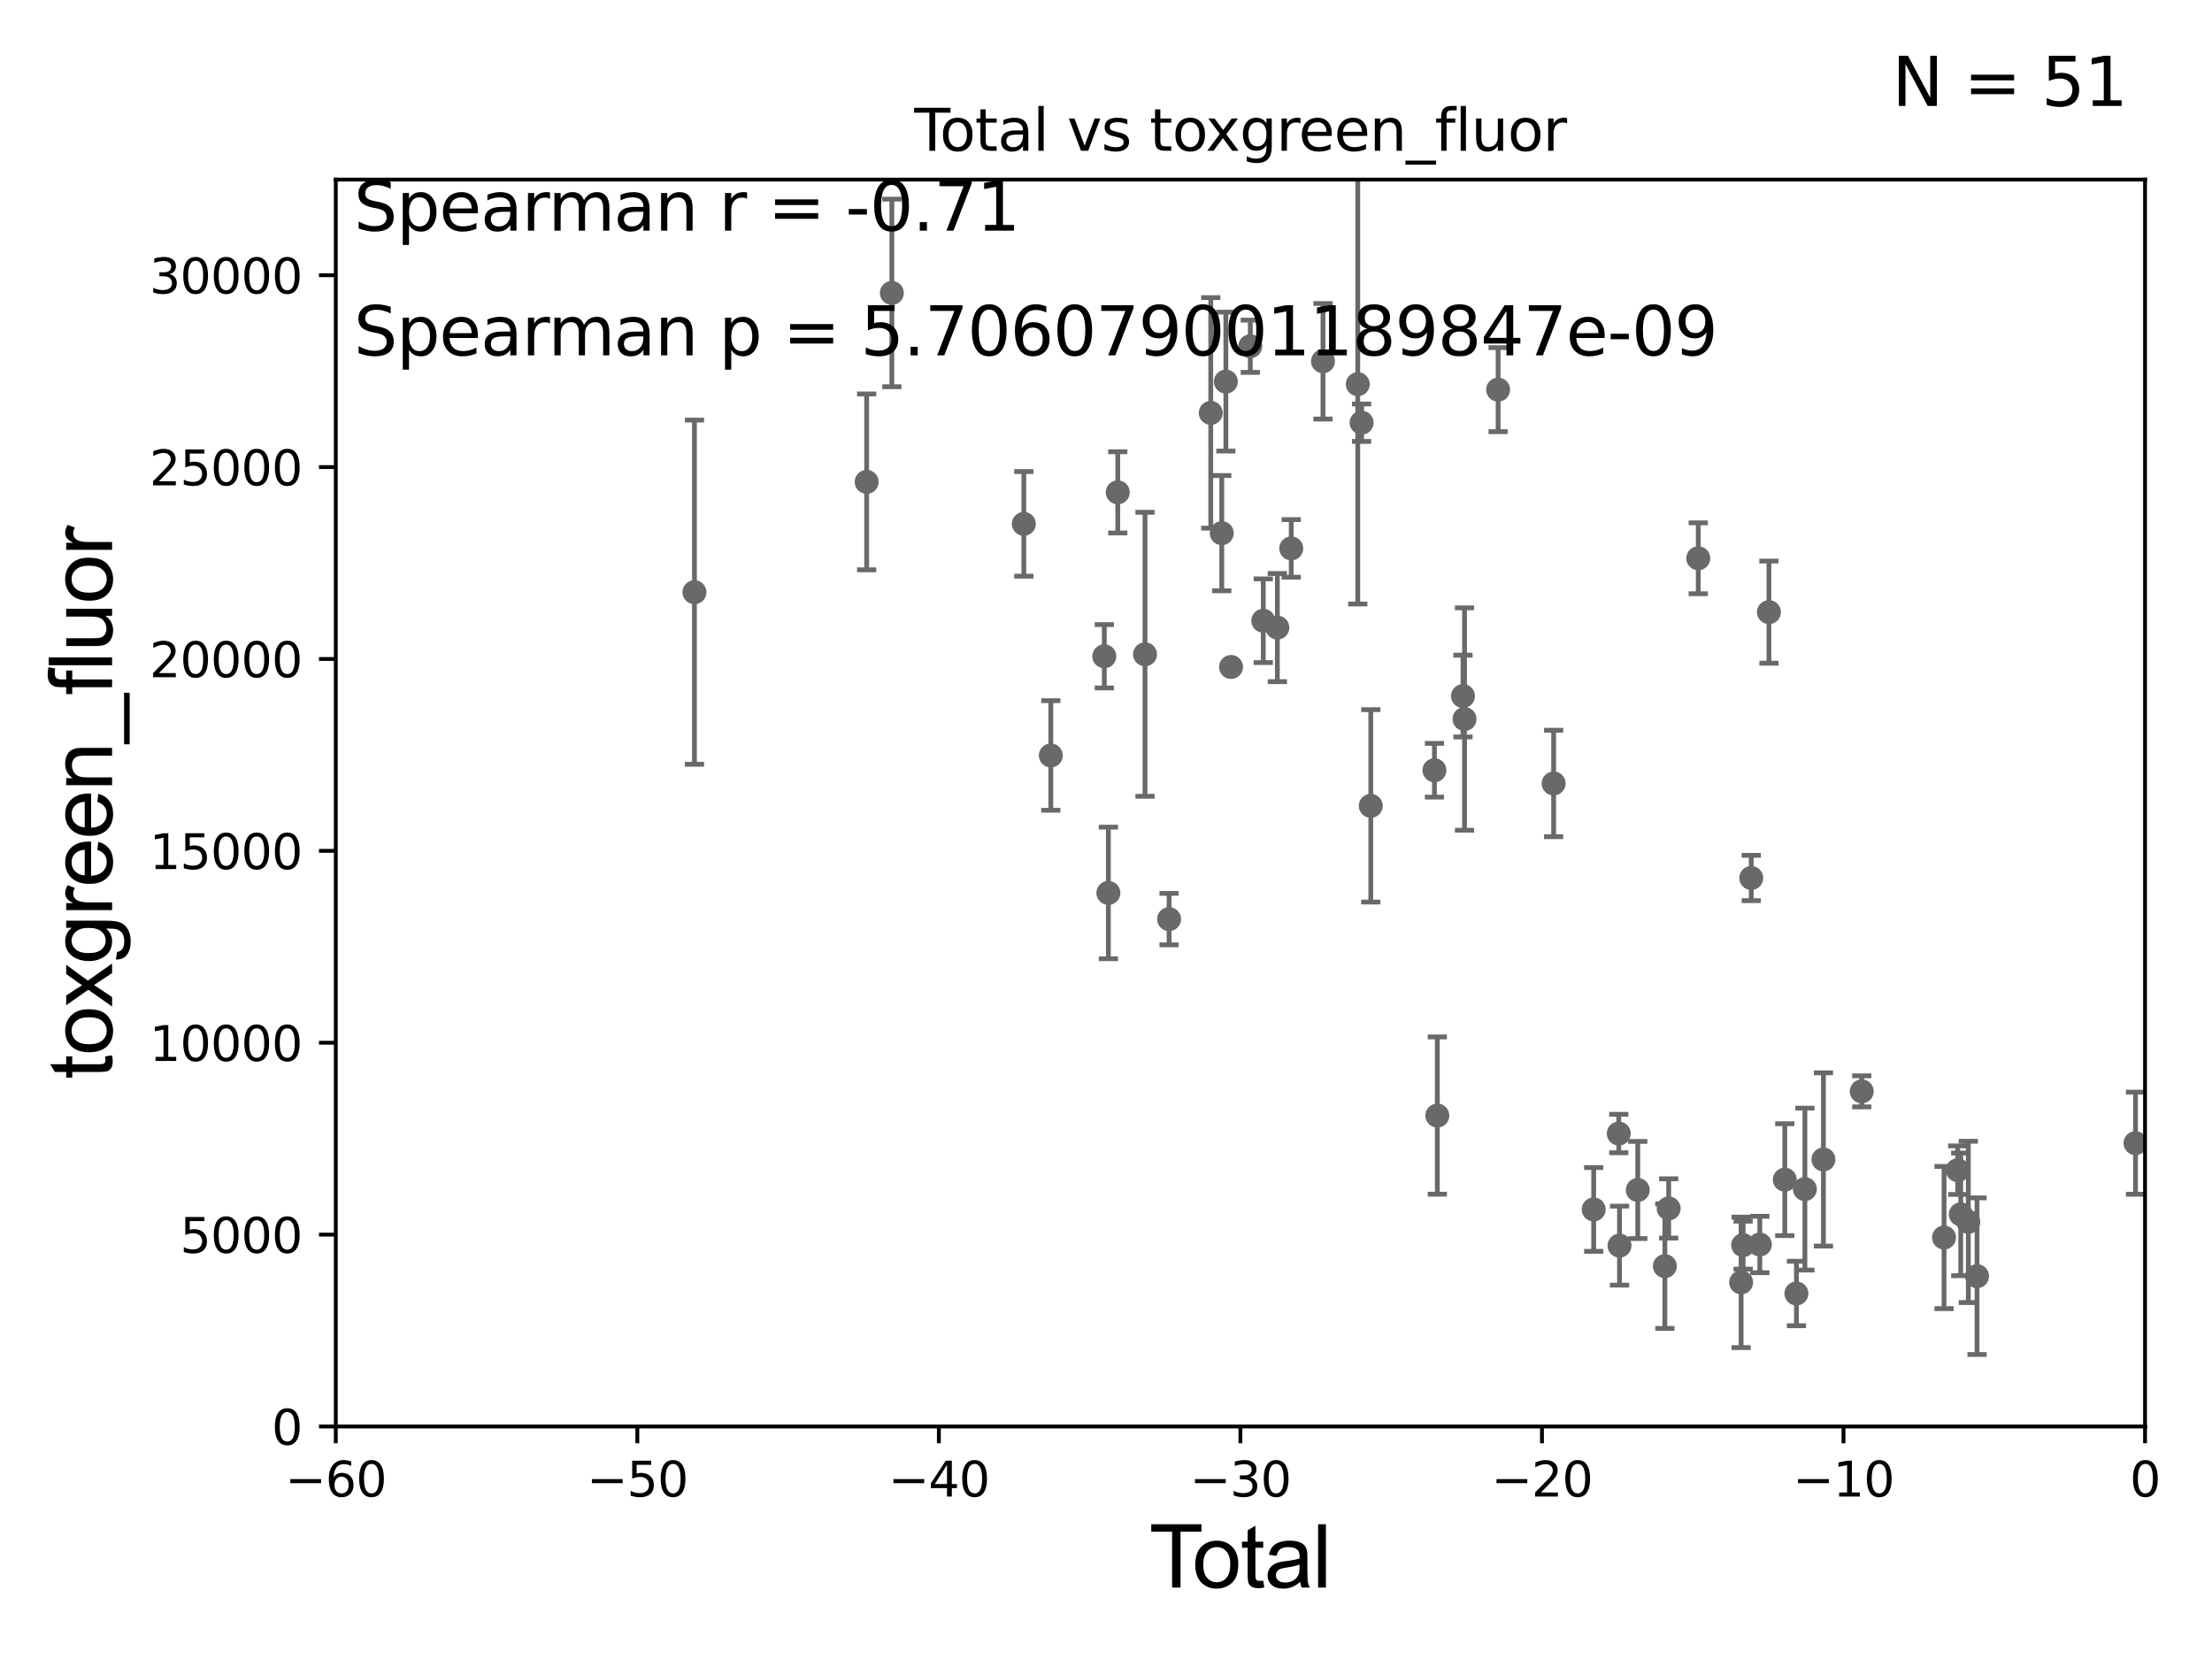 <?xml version="1.0" encoding="utf-8" standalone="no"?>
<!DOCTYPE svg PUBLIC "-//W3C//DTD SVG 1.1//EN"
  "http://www.w3.org/Graphics/SVG/1.1/DTD/svg11.dtd">
<svg xmlns:xlink="http://www.w3.org/1999/xlink" width="460.8pt" height="345.6pt" viewBox="0 0 460.8 345.6" xmlns="http://www.w3.org/2000/svg" version="1.1">
 <defs>
  <style type="text/css">*{stroke-linejoin: round; stroke-linecap: butt}</style>
 </defs>
 <g id="figure_1">
  <g id="patch_1">
   <path d="M 0 345.6 
L 460.8 345.6 
L 460.8 0 
L 0 0 
z
" style="fill: #ffffff"/>
  </g>
  <g id="axes_1">
   <g id="patch_2">
    <path d="M 69.95 297.16 
L 446.85 297.16 
L 446.85 37.411 
L 69.95 37.411 
z
" style="fill: #ffffff"/>
   </g>
   <g id="PathCollection_1">
    <defs>
     <path id="m7bca2e605a" d="M 0 1.118 
C 0.297 1.118 0.581 1 0.791 0.791 
C 1 0.581 1.118 0.297 1.118 0 
C 1.118 -0.297 1 -0.581 0.791 -0.791 
C 0.581 -1 0.297 -1.118 0 -1.118 
C -0.297 -1.118 -0.581 -1 -0.791 -0.791 
C -1 -0.581 -1.118 -0.297 -1.118 0 
C -1.118 0.297 -1 0.581 -0.791 0.791 
C -0.581 1 -0.297 1.118 0 1.118 
z
" style="stroke: #696969"/>
    </defs>
    <g clip-path="url(#pa769f1b3f4)">
     <use xlink:href="#m7bca2e605a" x="144.669" y="123.364" style="fill: #696969; stroke: #696969"/>
     <use xlink:href="#m7bca2e605a" x="323.649" y="163.209" style="fill: #696969; stroke: #696969"/>
     <use xlink:href="#m7bca2e605a" x="331.993" y="251.949" style="fill: #696969; stroke: #696969"/>
     <use xlink:href="#m7bca2e605a" x="337.219" y="236.135" style="fill: #696969; stroke: #696969"/>
     <use xlink:href="#m7bca2e605a" x="337.375" y="259.484" style="fill: #696969; stroke: #696969"/>
     <use xlink:href="#m7bca2e605a" x="341.177" y="247.898" style="fill: #696969; stroke: #696969"/>
     <use xlink:href="#m7bca2e605a" x="346.824" y="263.759" style="fill: #696969; stroke: #696969"/>
     <use xlink:href="#m7bca2e605a" x="347.613" y="251.738" style="fill: #696969; stroke: #696969"/>
     <use xlink:href="#m7bca2e605a" x="353.779" y="116.298" style="fill: #696969; stroke: #696969"/>
     <use xlink:href="#m7bca2e605a" x="362.706" y="267.138" style="fill: #696969; stroke: #696969"/>
     <use xlink:href="#m7bca2e605a" x="363.126" y="259.387" style="fill: #696969; stroke: #696969"/>
     <use xlink:href="#m7bca2e605a" x="312.085" y="81.17" style="fill: #696969; stroke: #696969"/>
     <use xlink:href="#m7bca2e605a" x="364.817" y="182.903" style="fill: #696969; stroke: #696969"/>
     <use xlink:href="#m7bca2e605a" x="368.502" y="127.518" style="fill: #696969; stroke: #696969"/>
     <use xlink:href="#m7bca2e605a" x="371.802" y="245.747" style="fill: #696969; stroke: #696969"/>
     <use xlink:href="#m7bca2e605a" x="374.23" y="269.457" style="fill: #696969; stroke: #696969"/>
     <use xlink:href="#m7bca2e605a" x="375.992" y="247.715" style="fill: #696969; stroke: #696969"/>
     <use xlink:href="#m7bca2e605a" x="379.852" y="241.531" style="fill: #696969; stroke: #696969"/>
     <use xlink:href="#m7bca2e605a" x="387.835" y="227.352" style="fill: #696969; stroke: #696969"/>
     <use xlink:href="#m7bca2e605a" x="404.982" y="257.799" style="fill: #696969; stroke: #696969"/>
     <use xlink:href="#m7bca2e605a" x="407.827" y="243.772" style="fill: #696969; stroke: #696969"/>
     <use xlink:href="#m7bca2e605a" x="408.457" y="252.97" style="fill: #696969; stroke: #696969"/>
     <use xlink:href="#m7bca2e605a" x="410.035" y="254.54" style="fill: #696969; stroke: #696969"/>
     <use xlink:href="#m7bca2e605a" x="366.604" y="259.255" style="fill: #696969; stroke: #696969"/>
     <use xlink:href="#m7bca2e605a" x="411.851" y="265.851" style="fill: #696969; stroke: #696969"/>
     <use xlink:href="#m7bca2e605a" x="305.087" y="149.784" style="fill: #696969; stroke: #696969"/>
     <use xlink:href="#m7bca2e605a" x="299.421" y="232.39" style="fill: #696969; stroke: #696969"/>
     <use xlink:href="#m7bca2e605a" x="180.543" y="100.384" style="fill: #696969; stroke: #696969"/>
     <use xlink:href="#m7bca2e605a" x="185.791" y="61.025" style="fill: #696969; stroke: #696969"/>
     <use xlink:href="#m7bca2e605a" x="213.281" y="109.13" style="fill: #696969; stroke: #696969"/>
     <use xlink:href="#m7bca2e605a" x="218.905" y="157.377" style="fill: #696969; stroke: #696969"/>
     <use xlink:href="#m7bca2e605a" x="230.048" y="136.713" style="fill: #696969; stroke: #696969"/>
     <use xlink:href="#m7bca2e605a" x="230.895" y="186.015" style="fill: #696969; stroke: #696969"/>
     <use xlink:href="#m7bca2e605a" x="232.851" y="102.569" style="fill: #696969; stroke: #696969"/>
     <use xlink:href="#m7bca2e605a" x="238.526" y="136.304" style="fill: #696969; stroke: #696969"/>
     <use xlink:href="#m7bca2e605a" x="243.542" y="191.469" style="fill: #696969; stroke: #696969"/>
     <use xlink:href="#m7bca2e605a" x="252.223" y="86.012" style="fill: #696969; stroke: #696969"/>
     <use xlink:href="#m7bca2e605a" x="304.765" y="145.002" style="fill: #696969; stroke: #696969"/>
     <use xlink:href="#m7bca2e605a" x="254.517" y="111.069" style="fill: #696969; stroke: #696969"/>
     <use xlink:href="#m7bca2e605a" x="256.448" y="138.941" style="fill: #696969; stroke: #696969"/>
     <use xlink:href="#m7bca2e605a" x="260.462" y="72.132" style="fill: #696969; stroke: #696969"/>
     <use xlink:href="#m7bca2e605a" x="263.163" y="129.307" style="fill: #696969; stroke: #696969"/>
     <use xlink:href="#m7bca2e605a" x="266.094" y="130.739" style="fill: #696969; stroke: #696969"/>
     <use xlink:href="#m7bca2e605a" x="268.99" y="114.242" style="fill: #696969; stroke: #696969"/>
     <use xlink:href="#m7bca2e605a" x="275.604" y="75.259" style="fill: #696969; stroke: #696969"/>
     <use xlink:href="#m7bca2e605a" x="282.848" y="80.034" style="fill: #696969; stroke: #696969"/>
     <use xlink:href="#m7bca2e605a" x="283.649" y="88.052" style="fill: #696969; stroke: #696969"/>
     <use xlink:href="#m7bca2e605a" x="285.56" y="167.873" style="fill: #696969; stroke: #696969"/>
     <use xlink:href="#m7bca2e605a" x="298.82" y="160.457" style="fill: #696969; stroke: #696969"/>
     <use xlink:href="#m7bca2e605a" x="255.372" y="79.492" style="fill: #696969; stroke: #696969"/>
     <use xlink:href="#m7bca2e605a" x="444.865" y="238.142" style="fill: #696969; stroke: #696969"/>
    </g>
   </g>
   <g id="matplotlib.axis_1">
    <g id="xtick_1">
     <g id="line2d_1">
      <defs>
       <path id="m8c1f74f804" d="M 0 0 
L 0 3.5 
" style="stroke: #000000; stroke-width: 0.8"/>
      </defs>
      <g>
       <use xlink:href="#m8c1f74f804" x="69.95" y="297.16" style="stroke: #000000; stroke-width: 0.8"/>
      </g>
     </g>
     <g id="text_1">
      <!-- −60 -->
      <g transform="translate(59.398 311.758)scale(0.1 -0.1)">
       <defs>
        <path id="DejaVuSans-2212" d="M 678 2272 
L 4684 2272 
L 4684 1741 
L 678 1741 
L 678 2272 
z
" transform="scale(0.016)"/>
        <path id="DejaVuSans-36" d="M 2113 2584 
Q 1688 2584 1439 2293 
Q 1191 2003 1191 1497 
Q 1191 994 1439 701 
Q 1688 409 2113 409 
Q 2538 409 2786 701 
Q 3034 994 3034 1497 
Q 3034 2003 2786 2293 
Q 2538 2584 2113 2584 
z
M 3366 4563 
L 3366 3988 
Q 3128 4100 2886 4159 
Q 2644 4219 2406 4219 
Q 1781 4219 1451 3797 
Q 1122 3375 1075 2522 
Q 1259 2794 1537 2939 
Q 1816 3084 2150 3084 
Q 2853 3084 3261 2657 
Q 3669 2231 3669 1497 
Q 3669 778 3244 343 
Q 2819 -91 2113 -91 
Q 1303 -91 875 529 
Q 447 1150 447 2328 
Q 447 3434 972 4092 
Q 1497 4750 2381 4750 
Q 2619 4750 2861 4703 
Q 3103 4656 3366 4563 
z
" transform="scale(0.016)"/>
        <path id="DejaVuSans-30" d="M 2034 4250 
Q 1547 4250 1301 3770 
Q 1056 3291 1056 2328 
Q 1056 1369 1301 889 
Q 1547 409 2034 409 
Q 2525 409 2770 889 
Q 3016 1369 3016 2328 
Q 3016 3291 2770 3770 
Q 2525 4250 2034 4250 
z
M 2034 4750 
Q 2819 4750 3233 4129 
Q 3647 3509 3647 2328 
Q 3647 1150 3233 529 
Q 2819 -91 2034 -91 
Q 1250 -91 836 529 
Q 422 1150 422 2328 
Q 422 3509 836 4129 
Q 1250 4750 2034 4750 
z
" transform="scale(0.016)"/>
       </defs>
       <use xlink:href="#DejaVuSans-2212"/>
       <use xlink:href="#DejaVuSans-36" x="83.789"/>
       <use xlink:href="#DejaVuSans-30" x="147.412"/>
      </g>
     </g>
    </g>
    <g id="xtick_2">
     <g id="line2d_2">
      <g>
       <use xlink:href="#m8c1f74f804" x="132.767" y="297.16" style="stroke: #000000; stroke-width: 0.8"/>
      </g>
     </g>
     <g id="text_2">
      <!-- −50 -->
      <g transform="translate(122.214 311.758)scale(0.1 -0.1)">
       <defs>
        <path id="DejaVuSans-35" d="M 691 4666 
L 3169 4666 
L 3169 4134 
L 1269 4134 
L 1269 2991 
Q 1406 3038 1543 3061 
Q 1681 3084 1819 3084 
Q 2600 3084 3056 2656 
Q 3513 2228 3513 1497 
Q 3513 744 3044 326 
Q 2575 -91 1722 -91 
Q 1428 -91 1123 -41 
Q 819 9 494 109 
L 494 744 
Q 775 591 1075 516 
Q 1375 441 1709 441 
Q 2250 441 2565 725 
Q 2881 1009 2881 1497 
Q 2881 1984 2565 2268 
Q 2250 2553 1709 2553 
Q 1456 2553 1204 2497 
Q 953 2441 691 2322 
L 691 4666 
z
" transform="scale(0.016)"/>
       </defs>
       <use xlink:href="#DejaVuSans-2212"/>
       <use xlink:href="#DejaVuSans-35" x="83.789"/>
       <use xlink:href="#DejaVuSans-30" x="147.412"/>
      </g>
     </g>
    </g>
    <g id="xtick_3">
     <g id="line2d_3">
      <g>
       <use xlink:href="#m8c1f74f804" x="195.583" y="297.16" style="stroke: #000000; stroke-width: 0.8"/>
      </g>
     </g>
     <g id="text_3">
      <!-- −40 -->
      <g transform="translate(185.031 311.758)scale(0.1 -0.1)">
       <defs>
        <path id="DejaVuSans-34" d="M 2419 4116 
L 825 1625 
L 2419 1625 
L 2419 4116 
z
M 2253 4666 
L 3047 4666 
L 3047 1625 
L 3713 1625 
L 3713 1100 
L 3047 1100 
L 3047 0 
L 2419 0 
L 2419 1100 
L 313 1100 
L 313 1709 
L 2253 4666 
z
" transform="scale(0.016)"/>
       </defs>
       <use xlink:href="#DejaVuSans-2212"/>
       <use xlink:href="#DejaVuSans-34" x="83.789"/>
       <use xlink:href="#DejaVuSans-30" x="147.412"/>
      </g>
     </g>
    </g>
    <g id="xtick_4">
     <g id="line2d_4">
      <g>
       <use xlink:href="#m8c1f74f804" x="258.4" y="297.16" style="stroke: #000000; stroke-width: 0.8"/>
      </g>
     </g>
     <g id="text_4">
      <!-- −30 -->
      <g transform="translate(247.848 311.758)scale(0.1 -0.1)">
       <defs>
        <path id="DejaVuSans-33" d="M 2597 2516 
Q 3050 2419 3304 2112 
Q 3559 1806 3559 1356 
Q 3559 666 3084 287 
Q 2609 -91 1734 -91 
Q 1441 -91 1130 -33 
Q 819 25 488 141 
L 488 750 
Q 750 597 1062 519 
Q 1375 441 1716 441 
Q 2309 441 2620 675 
Q 2931 909 2931 1356 
Q 2931 1769 2642 2001 
Q 2353 2234 1838 2234 
L 1294 2234 
L 1294 2753 
L 1863 2753 
Q 2328 2753 2575 2939 
Q 2822 3125 2822 3475 
Q 2822 3834 2567 4026 
Q 2313 4219 1838 4219 
Q 1578 4219 1281 4162 
Q 984 4106 628 3988 
L 628 4550 
Q 988 4650 1302 4700 
Q 1616 4750 1894 4750 
Q 2613 4750 3031 4423 
Q 3450 4097 3450 3541 
Q 3450 3153 3228 2886 
Q 3006 2619 2597 2516 
z
" transform="scale(0.016)"/>
       </defs>
       <use xlink:href="#DejaVuSans-2212"/>
       <use xlink:href="#DejaVuSans-33" x="83.789"/>
       <use xlink:href="#DejaVuSans-30" x="147.412"/>
      </g>
     </g>
    </g>
    <g id="xtick_5">
     <g id="line2d_5">
      <g>
       <use xlink:href="#m8c1f74f804" x="321.217" y="297.16" style="stroke: #000000; stroke-width: 0.8"/>
      </g>
     </g>
     <g id="text_5">
      <!-- −20 -->
      <g transform="translate(310.664 311.758)scale(0.1 -0.1)">
       <defs>
        <path id="DejaVuSans-32" d="M 1228 531 
L 3431 531 
L 3431 0 
L 469 0 
L 469 531 
Q 828 903 1448 1529 
Q 2069 2156 2228 2338 
Q 2531 2678 2651 2914 
Q 2772 3150 2772 3378 
Q 2772 3750 2511 3984 
Q 2250 4219 1831 4219 
Q 1534 4219 1204 4116 
Q 875 4013 500 3803 
L 500 4441 
Q 881 4594 1212 4672 
Q 1544 4750 1819 4750 
Q 2544 4750 2975 4387 
Q 3406 4025 3406 3419 
Q 3406 3131 3298 2873 
Q 3191 2616 2906 2266 
Q 2828 2175 2409 1742 
Q 1991 1309 1228 531 
z
" transform="scale(0.016)"/>
       </defs>
       <use xlink:href="#DejaVuSans-2212"/>
       <use xlink:href="#DejaVuSans-32" x="83.789"/>
       <use xlink:href="#DejaVuSans-30" x="147.412"/>
      </g>
     </g>
    </g>
    <g id="xtick_6">
     <g id="line2d_6">
      <g>
       <use xlink:href="#m8c1f74f804" x="384.033" y="297.16" style="stroke: #000000; stroke-width: 0.8"/>
      </g>
     </g>
     <g id="text_6">
      <!-- −10 -->
      <g transform="translate(373.481 311.758)scale(0.1 -0.1)">
       <defs>
        <path id="DejaVuSans-31" d="M 794 531 
L 1825 531 
L 1825 4091 
L 703 3866 
L 703 4441 
L 1819 4666 
L 2450 4666 
L 2450 531 
L 3481 531 
L 3481 0 
L 794 0 
L 794 531 
z
" transform="scale(0.016)"/>
       </defs>
       <use xlink:href="#DejaVuSans-2212"/>
       <use xlink:href="#DejaVuSans-31" x="83.789"/>
       <use xlink:href="#DejaVuSans-30" x="147.412"/>
      </g>
     </g>
    </g>
    <g id="xtick_7">
     <g id="line2d_7">
      <g>
       <use xlink:href="#m8c1f74f804" x="446.85" y="297.16" style="stroke: #000000; stroke-width: 0.8"/>
      </g>
     </g>
     <g id="text_7">
      <!-- 0 -->
      <g transform="translate(443.669 311.758)scale(0.1 -0.1)">
       <use xlink:href="#DejaVuSans-30"/>
      </g>
     </g>
    </g>
    <g id="text_8">
     <!-- Total -->
     <g transform="translate(239.395 330.722)scale(0.18 -0.18)">
      <defs>
       <path id="ArialMT-54" d="M 1659 0 
L 1659 4041 
L 150 4041 
L 150 4581 
L 3781 4581 
L 3781 4041 
L 2266 4041 
L 2266 0 
L 1659 0 
z
" transform="scale(0.016)"/>
       <path id="ArialMT-6f" d="M 213 1659 
Q 213 2581 725 3025 
Q 1153 3394 1769 3394 
Q 2453 3394 2887 2945 
Q 3322 2497 3322 1706 
Q 3322 1066 3130 698 
Q 2938 331 2570 128 
Q 2203 -75 1769 -75 
Q 1072 -75 642 372 
Q 213 819 213 1659 
z
M 791 1659 
Q 791 1022 1069 705 
Q 1347 388 1769 388 
Q 2188 388 2466 706 
Q 2744 1025 2744 1678 
Q 2744 2294 2464 2611 
Q 2184 2928 1769 2928 
Q 1347 2928 1069 2612 
Q 791 2297 791 1659 
z
" transform="scale(0.016)"/>
       <path id="ArialMT-74" d="M 1650 503 
L 1731 6 
Q 1494 -44 1306 -44 
Q 1000 -44 831 53 
Q 663 150 594 308 
Q 525 466 525 972 
L 525 2881 
L 113 2881 
L 113 3319 
L 525 3319 
L 525 4141 
L 1084 4478 
L 1084 3319 
L 1650 3319 
L 1650 2881 
L 1084 2881 
L 1084 941 
Q 1084 700 1114 631 
Q 1144 563 1211 522 
Q 1278 481 1403 481 
Q 1497 481 1650 503 
z
" transform="scale(0.016)"/>
       <path id="ArialMT-61" d="M 2588 409 
Q 2275 144 1986 34 
Q 1697 -75 1366 -75 
Q 819 -75 525 192 
Q 231 459 231 875 
Q 231 1119 342 1320 
Q 453 1522 633 1644 
Q 813 1766 1038 1828 
Q 1203 1872 1538 1913 
Q 2219 1994 2541 2106 
Q 2544 2222 2544 2253 
Q 2544 2597 2384 2738 
Q 2169 2928 1744 2928 
Q 1347 2928 1158 2789 
Q 969 2650 878 2297 
L 328 2372 
Q 403 2725 575 2942 
Q 747 3159 1072 3276 
Q 1397 3394 1825 3394 
Q 2250 3394 2515 3294 
Q 2781 3194 2906 3042 
Q 3031 2891 3081 2659 
Q 3109 2516 3109 2141 
L 3109 1391 
Q 3109 606 3145 398 
Q 3181 191 3288 0 
L 2700 0 
Q 2613 175 2588 409 
z
M 2541 1666 
Q 2234 1541 1622 1453 
Q 1275 1403 1131 1340 
Q 988 1278 909 1158 
Q 831 1038 831 891 
Q 831 666 1001 516 
Q 1172 366 1500 366 
Q 1825 366 2078 508 
Q 2331 650 2450 897 
Q 2541 1088 2541 1459 
L 2541 1666 
z
" transform="scale(0.016)"/>
       <path id="ArialMT-6c" d="M 409 0 
L 409 4581 
L 972 4581 
L 972 0 
L 409 0 
z
" transform="scale(0.016)"/>
      </defs>
      <use xlink:href="#ArialMT-54"/>
      <use xlink:href="#ArialMT-6f" x="49.959"/>
      <use xlink:href="#ArialMT-74" x="105.574"/>
      <use xlink:href="#ArialMT-61" x="133.357"/>
      <use xlink:href="#ArialMT-6c" x="188.973"/>
     </g>
    </g>
   </g>
   <g id="matplotlib.axis_2">
    <g id="ytick_1">
     <g id="line2d_8">
      <defs>
       <path id="m3a04d18142" d="M 0 0 
L -3.5 0 
" style="stroke: #000000; stroke-width: 0.8"/>
      </defs>
      <g>
       <use xlink:href="#m3a04d18142" x="69.95" y="297.16" style="stroke: #000000; stroke-width: 0.8"/>
      </g>
     </g>
     <g id="text_9">
      <!-- 0 -->
      <g transform="translate(56.587 300.959)scale(0.1 -0.1)">
       <use xlink:href="#DejaVuSans-30"/>
      </g>
     </g>
    </g>
    <g id="ytick_2">
     <g id="line2d_9">
      <g>
       <use xlink:href="#m3a04d18142" x="69.95" y="257.189" style="stroke: #000000; stroke-width: 0.8"/>
      </g>
     </g>
     <g id="text_10">
      <!-- 5000 -->
      <g transform="translate(37.5 260.988)scale(0.1 -0.1)">
       <use xlink:href="#DejaVuSans-35"/>
       <use xlink:href="#DejaVuSans-30" x="63.623"/>
       <use xlink:href="#DejaVuSans-30" x="127.246"/>
       <use xlink:href="#DejaVuSans-30" x="190.869"/>
      </g>
     </g>
    </g>
    <g id="ytick_3">
     <g id="line2d_10">
      <g>
       <use xlink:href="#m3a04d18142" x="69.95" y="217.217" style="stroke: #000000; stroke-width: 0.8"/>
      </g>
     </g>
     <g id="text_11">
      <!-- 10000 -->
      <g transform="translate(31.137 221.016)scale(0.1 -0.1)">
       <use xlink:href="#DejaVuSans-31"/>
       <use xlink:href="#DejaVuSans-30" x="63.623"/>
       <use xlink:href="#DejaVuSans-30" x="127.246"/>
       <use xlink:href="#DejaVuSans-30" x="190.869"/>
       <use xlink:href="#DejaVuSans-30" x="254.492"/>
      </g>
     </g>
    </g>
    <g id="ytick_4">
     <g id="line2d_11">
      <g>
       <use xlink:href="#m3a04d18142" x="69.95" y="177.246" style="stroke: #000000; stroke-width: 0.8"/>
      </g>
     </g>
     <g id="text_12">
      <!-- 15000 -->
      <g transform="translate(31.137 181.045)scale(0.1 -0.1)">
       <use xlink:href="#DejaVuSans-31"/>
       <use xlink:href="#DejaVuSans-35" x="63.623"/>
       <use xlink:href="#DejaVuSans-30" x="127.246"/>
       <use xlink:href="#DejaVuSans-30" x="190.869"/>
       <use xlink:href="#DejaVuSans-30" x="254.492"/>
      </g>
     </g>
    </g>
    <g id="ytick_5">
     <g id="line2d_12">
      <g>
       <use xlink:href="#m3a04d18142" x="69.95" y="137.274" style="stroke: #000000; stroke-width: 0.8"/>
      </g>
     </g>
     <g id="text_13">
      <!-- 20000 -->
      <g transform="translate(31.137 141.073)scale(0.1 -0.1)">
       <use xlink:href="#DejaVuSans-32"/>
       <use xlink:href="#DejaVuSans-30" x="63.623"/>
       <use xlink:href="#DejaVuSans-30" x="127.246"/>
       <use xlink:href="#DejaVuSans-30" x="190.869"/>
       <use xlink:href="#DejaVuSans-30" x="254.492"/>
      </g>
     </g>
    </g>
    <g id="ytick_6">
     <g id="line2d_13">
      <g>
       <use xlink:href="#m3a04d18142" x="69.95" y="97.303" style="stroke: #000000; stroke-width: 0.8"/>
      </g>
     </g>
     <g id="text_14">
      <!-- 25000 -->
      <g transform="translate(31.137 101.102)scale(0.1 -0.1)">
       <use xlink:href="#DejaVuSans-32"/>
       <use xlink:href="#DejaVuSans-35" x="63.623"/>
       <use xlink:href="#DejaVuSans-30" x="127.246"/>
       <use xlink:href="#DejaVuSans-30" x="190.869"/>
       <use xlink:href="#DejaVuSans-30" x="254.492"/>
      </g>
     </g>
    </g>
    <g id="ytick_7">
     <g id="line2d_14">
      <g>
       <use xlink:href="#m3a04d18142" x="69.95" y="57.331" style="stroke: #000000; stroke-width: 0.8"/>
      </g>
     </g>
     <g id="text_15">
      <!-- 30000 -->
      <g transform="translate(31.137 61.13)scale(0.1 -0.1)">
       <use xlink:href="#DejaVuSans-33"/>
       <use xlink:href="#DejaVuSans-30" x="63.623"/>
       <use xlink:href="#DejaVuSans-30" x="127.246"/>
       <use xlink:href="#DejaVuSans-30" x="190.869"/>
       <use xlink:href="#DejaVuSans-30" x="254.492"/>
      </g>
     </g>
    </g>
    <g id="text_16">
     <!-- toxgreen_fluor -->
     <g transform="translate(23.349 224.818)rotate(-90)scale(0.18 -0.18)">
      <defs>
       <path id="ArialMT-78" d="M 47 0 
L 1259 1725 
L 138 3319 
L 841 3319 
L 1350 2541 
Q 1494 2319 1581 2169 
Q 1719 2375 1834 2534 
L 2394 3319 
L 3066 3319 
L 1919 1756 
L 3153 0 
L 2463 0 
L 1781 1031 
L 1600 1309 
L 728 0 
L 47 0 
z
" transform="scale(0.016)"/>
       <path id="ArialMT-67" d="M 319 -275 
L 866 -356 
Q 900 -609 1056 -725 
Q 1266 -881 1628 -881 
Q 2019 -881 2231 -725 
Q 2444 -569 2519 -288 
Q 2563 -116 2559 434 
Q 2191 0 1641 0 
Q 956 0 581 494 
Q 206 988 206 1678 
Q 206 2153 378 2554 
Q 550 2956 876 3175 
Q 1203 3394 1644 3394 
Q 2231 3394 2613 2919 
L 2613 3319 
L 3131 3319 
L 3131 450 
Q 3131 -325 2973 -648 
Q 2816 -972 2473 -1159 
Q 2131 -1347 1631 -1347 
Q 1038 -1347 672 -1080 
Q 306 -813 319 -275 
z
M 784 1719 
Q 784 1066 1043 766 
Q 1303 466 1694 466 
Q 2081 466 2343 764 
Q 2606 1063 2606 1700 
Q 2606 2309 2336 2618 
Q 2066 2928 1684 2928 
Q 1309 2928 1046 2623 
Q 784 2319 784 1719 
z
" transform="scale(0.016)"/>
       <path id="ArialMT-72" d="M 416 0 
L 416 3319 
L 922 3319 
L 922 2816 
Q 1116 3169 1280 3281 
Q 1444 3394 1641 3394 
Q 1925 3394 2219 3213 
L 2025 2691 
Q 1819 2813 1613 2813 
Q 1428 2813 1281 2702 
Q 1134 2591 1072 2394 
Q 978 2094 978 1738 
L 978 0 
L 416 0 
z
" transform="scale(0.016)"/>
       <path id="ArialMT-65" d="M 2694 1069 
L 3275 997 
Q 3138 488 2766 206 
Q 2394 -75 1816 -75 
Q 1088 -75 661 373 
Q 234 822 234 1631 
Q 234 2469 665 2931 
Q 1097 3394 1784 3394 
Q 2450 3394 2872 2941 
Q 3294 2488 3294 1666 
Q 3294 1616 3291 1516 
L 816 1516 
Q 847 969 1125 678 
Q 1403 388 1819 388 
Q 2128 388 2347 550 
Q 2566 713 2694 1069 
z
M 847 1978 
L 2700 1978 
Q 2663 2397 2488 2606 
Q 2219 2931 1791 2931 
Q 1403 2931 1139 2672 
Q 875 2413 847 1978 
z
" transform="scale(0.016)"/>
       <path id="ArialMT-6e" d="M 422 0 
L 422 3319 
L 928 3319 
L 928 2847 
Q 1294 3394 1984 3394 
Q 2284 3394 2536 3286 
Q 2788 3178 2913 3003 
Q 3038 2828 3088 2588 
Q 3119 2431 3119 2041 
L 3119 0 
L 2556 0 
L 2556 2019 
Q 2556 2363 2490 2533 
Q 2425 2703 2258 2804 
Q 2091 2906 1866 2906 
Q 1506 2906 1245 2678 
Q 984 2450 984 1813 
L 984 0 
L 422 0 
z
" transform="scale(0.016)"/>
       <path id="ArialMT-5f" d="M -97 -1272 
L -97 -866 
L 3631 -866 
L 3631 -1272 
L -97 -1272 
z
" transform="scale(0.016)"/>
       <path id="ArialMT-66" d="M 556 0 
L 556 2881 
L 59 2881 
L 59 3319 
L 556 3319 
L 556 3672 
Q 556 4006 616 4169 
Q 697 4388 901 4523 
Q 1106 4659 1475 4659 
Q 1713 4659 2000 4603 
L 1916 4113 
Q 1741 4144 1584 4144 
Q 1328 4144 1222 4034 
Q 1116 3925 1116 3625 
L 1116 3319 
L 1763 3319 
L 1763 2881 
L 1116 2881 
L 1116 0 
L 556 0 
z
" transform="scale(0.016)"/>
       <path id="ArialMT-75" d="M 2597 0 
L 2597 488 
Q 2209 -75 1544 -75 
Q 1250 -75 995 37 
Q 741 150 617 320 
Q 494 491 444 738 
Q 409 903 409 1263 
L 409 3319 
L 972 3319 
L 972 1478 
Q 972 1038 1006 884 
Q 1059 663 1231 536 
Q 1403 409 1656 409 
Q 1909 409 2131 539 
Q 2353 669 2445 892 
Q 2538 1116 2538 1541 
L 2538 3319 
L 3100 3319 
L 3100 0 
L 2597 0 
z
" transform="scale(0.016)"/>
      </defs>
      <use xlink:href="#ArialMT-74"/>
      <use xlink:href="#ArialMT-6f" x="27.783"/>
      <use xlink:href="#ArialMT-78" x="83.398"/>
      <use xlink:href="#ArialMT-67" x="133.398"/>
      <use xlink:href="#ArialMT-72" x="189.014"/>
      <use xlink:href="#ArialMT-65" x="222.314"/>
      <use xlink:href="#ArialMT-65" x="277.93"/>
      <use xlink:href="#ArialMT-6e" x="333.545"/>
      <use xlink:href="#ArialMT-5f" x="389.16"/>
      <use xlink:href="#ArialMT-66" x="444.775"/>
      <use xlink:href="#ArialMT-6c" x="472.559"/>
      <use xlink:href="#ArialMT-75" x="494.775"/>
      <use xlink:href="#ArialMT-6f" x="550.391"/>
      <use xlink:href="#ArialMT-72" x="606.006"/>
     </g>
    </g>
   </g>
   <g id="LineCollection_1">
    <path d="M 144.669 159.217 
L 144.669 87.512 
" clip-path="url(#pa769f1b3f4)" style="fill: none; stroke: #696969"/>
    <path d="M 323.649 174.294 
L 323.649 152.123 
" clip-path="url(#pa769f1b3f4)" style="fill: none; stroke: #696969"/>
    <path d="M 331.993 260.671 
L 331.993 243.226 
" clip-path="url(#pa769f1b3f4)" style="fill: none; stroke: #696969"/>
    <path d="M 337.219 240.139 
L 337.219 232.132 
" clip-path="url(#pa769f1b3f4)" style="fill: none; stroke: #696969"/>
    <path d="M 337.375 267.709 
L 337.375 251.259 
" clip-path="url(#pa769f1b3f4)" style="fill: none; stroke: #696969"/>
    <path d="M 341.177 258.019 
L 341.177 237.777 
" clip-path="url(#pa769f1b3f4)" style="fill: none; stroke: #696969"/>
    <path d="M 346.824 276.735 
L 346.824 250.783 
" clip-path="url(#pa769f1b3f4)" style="fill: none; stroke: #696969"/>
    <path d="M 347.613 257.912 
L 347.613 245.564 
" clip-path="url(#pa769f1b3f4)" style="fill: none; stroke: #696969"/>
    <path d="M 353.779 123.682 
L 353.779 108.915 
" clip-path="url(#pa769f1b3f4)" style="fill: none; stroke: #696969"/>
    <path d="M 362.706 280.726 
L 362.706 253.55 
" clip-path="url(#pa769f1b3f4)" style="fill: none; stroke: #696969"/>
    <path d="M 363.126 264.382 
L 363.126 254.393 
" clip-path="url(#pa769f1b3f4)" style="fill: none; stroke: #696969"/>
    <path d="M 312.085 89.924 
L 312.085 72.416 
" clip-path="url(#pa769f1b3f4)" style="fill: none; stroke: #696969"/>
    <path d="M 364.817 187.623 
L 364.817 178.184 
" clip-path="url(#pa769f1b3f4)" style="fill: none; stroke: #696969"/>
    <path d="M 368.502 138.156 
L 368.502 116.88 
" clip-path="url(#pa769f1b3f4)" style="fill: none; stroke: #696969"/>
    <path d="M 371.802 257.403 
L 371.802 234.092 
" clip-path="url(#pa769f1b3f4)" style="fill: none; stroke: #696969"/>
    <path d="M 374.23 276.171 
L 374.23 262.743 
" clip-path="url(#pa769f1b3f4)" style="fill: none; stroke: #696969"/>
    <path d="M 375.992 264.578 
L 375.992 230.851 
" clip-path="url(#pa769f1b3f4)" style="fill: none; stroke: #696969"/>
    <path d="M 379.852 259.576 
L 379.852 223.487 
" clip-path="url(#pa769f1b3f4)" style="fill: none; stroke: #696969"/>
    <path d="M 387.835 230.586 
L 387.835 224.118 
" clip-path="url(#pa769f1b3f4)" style="fill: none; stroke: #696969"/>
    <path d="M 404.982 272.61 
L 404.982 242.988 
" clip-path="url(#pa769f1b3f4)" style="fill: none; stroke: #696969"/>
    <path d="M 407.827 248.83 
L 407.827 238.714 
" clip-path="url(#pa769f1b3f4)" style="fill: none; stroke: #696969"/>
    <path d="M 408.457 265.743 
L 408.457 240.198 
" clip-path="url(#pa769f1b3f4)" style="fill: none; stroke: #696969"/>
    <path d="M 410.035 271.342 
L 410.035 237.738 
" clip-path="url(#pa769f1b3f4)" style="fill: none; stroke: #696969"/>
    <path d="M 366.604 265.135 
L 366.604 253.376 
" clip-path="url(#pa769f1b3f4)" style="fill: none; stroke: #696969"/>
    <path d="M 411.851 282.161 
L 411.851 249.541 
" clip-path="url(#pa769f1b3f4)" style="fill: none; stroke: #696969"/>
    <path d="M 305.087 172.947 
L 305.087 126.62 
" clip-path="url(#pa769f1b3f4)" style="fill: none; stroke: #696969"/>
    <path d="M 299.421 248.77 
L 299.421 216.01 
" clip-path="url(#pa769f1b3f4)" style="fill: none; stroke: #696969"/>
    <path d="M 180.543 118.701 
L 180.543 82.066 
" clip-path="url(#pa769f1b3f4)" style="fill: none; stroke: #696969"/>
    <path d="M 185.791 80.559 
L 185.791 41.49 
" clip-path="url(#pa769f1b3f4)" style="fill: none; stroke: #696969"/>
    <path d="M 213.281 120.028 
L 213.281 98.232 
" clip-path="url(#pa769f1b3f4)" style="fill: none; stroke: #696969"/>
    <path d="M 218.905 168.79 
L 218.905 145.963 
" clip-path="url(#pa769f1b3f4)" style="fill: none; stroke: #696969"/>
    <path d="M 230.048 143.312 
L 230.048 130.115 
" clip-path="url(#pa769f1b3f4)" style="fill: none; stroke: #696969"/>
    <path d="M 230.895 199.726 
L 230.895 172.305 
" clip-path="url(#pa769f1b3f4)" style="fill: none; stroke: #696969"/>
    <path d="M 232.851 111.032 
L 232.851 94.106 
" clip-path="url(#pa769f1b3f4)" style="fill: none; stroke: #696969"/>
    <path d="M 238.526 165.885 
L 238.526 106.723 
" clip-path="url(#pa769f1b3f4)" style="fill: none; stroke: #696969"/>
    <path d="M 243.542 196.831 
L 243.542 186.107 
" clip-path="url(#pa769f1b3f4)" style="fill: none; stroke: #696969"/>
    <path d="M 252.223 110.025 
L 252.223 61.999 
" clip-path="url(#pa769f1b3f4)" style="fill: none; stroke: #696969"/>
    <path d="M 304.765 153.521 
L 304.765 136.483 
" clip-path="url(#pa769f1b3f4)" style="fill: none; stroke: #696969"/>
    <path d="M 254.517 123.073 
L 254.517 99.065 
" clip-path="url(#pa769f1b3f4)" style="fill: none; stroke: #696969"/>
    <path d="M 256.448 139.487 
L 256.448 138.395 
" clip-path="url(#pa769f1b3f4)" style="fill: none; stroke: #696969"/>
    <path d="M 260.462 77.576 
L 260.462 66.687 
" clip-path="url(#pa769f1b3f4)" style="fill: none; stroke: #696969"/>
    <path d="M 263.163 138.029 
L 263.163 120.585 
" clip-path="url(#pa769f1b3f4)" style="fill: none; stroke: #696969"/>
    <path d="M 266.094 142.001 
L 266.094 119.476 
" clip-path="url(#pa769f1b3f4)" style="fill: none; stroke: #696969"/>
    <path d="M 268.99 120.241 
L 268.99 108.244 
" clip-path="url(#pa769f1b3f4)" style="fill: none; stroke: #696969"/>
    <path d="M 275.604 87.292 
L 275.604 63.225 
" clip-path="url(#pa769f1b3f4)" style="fill: none; stroke: #696969"/>
    <path d="M 282.848 125.819 
L 282.848 34.25 
" clip-path="url(#pa769f1b3f4)" style="fill: none; stroke: #696969"/>
    <path d="M 283.649 91.951 
L 283.649 84.153 
" clip-path="url(#pa769f1b3f4)" style="fill: none; stroke: #696969"/>
    <path d="M 285.56 187.917 
L 285.56 147.829 
" clip-path="url(#pa769f1b3f4)" style="fill: none; stroke: #696969"/>
    <path d="M 298.82 166.057 
L 298.82 154.857 
" clip-path="url(#pa769f1b3f4)" style="fill: none; stroke: #696969"/>
    <path d="M 255.372 93.96 
L 255.372 65.023 
" clip-path="url(#pa769f1b3f4)" style="fill: none; stroke: #696969"/>
    <path d="M 444.865 248.781 
L 444.865 227.503 
" clip-path="url(#pa769f1b3f4)" style="fill: none; stroke: #696969"/>
   </g>
   <g id="line2d_15">
    <defs>
     <path id="m951634bc3d" d="M 2 0 
L -2 -0 
" style="stroke: #696969"/>
    </defs>
    <g clip-path="url(#pa769f1b3f4)">
     <use xlink:href="#m951634bc3d" x="144.669" y="159.217" style="fill: #696969; stroke: #696969"/>
     <use xlink:href="#m951634bc3d" x="323.649" y="174.294" style="fill: #696969; stroke: #696969"/>
     <use xlink:href="#m951634bc3d" x="331.993" y="260.671" style="fill: #696969; stroke: #696969"/>
     <use xlink:href="#m951634bc3d" x="337.219" y="240.139" style="fill: #696969; stroke: #696969"/>
     <use xlink:href="#m951634bc3d" x="337.375" y="267.709" style="fill: #696969; stroke: #696969"/>
     <use xlink:href="#m951634bc3d" x="341.177" y="258.019" style="fill: #696969; stroke: #696969"/>
     <use xlink:href="#m951634bc3d" x="346.824" y="276.735" style="fill: #696969; stroke: #696969"/>
     <use xlink:href="#m951634bc3d" x="347.613" y="257.912" style="fill: #696969; stroke: #696969"/>
     <use xlink:href="#m951634bc3d" x="353.779" y="123.682" style="fill: #696969; stroke: #696969"/>
     <use xlink:href="#m951634bc3d" x="362.706" y="280.726" style="fill: #696969; stroke: #696969"/>
     <use xlink:href="#m951634bc3d" x="363.126" y="264.382" style="fill: #696969; stroke: #696969"/>
     <use xlink:href="#m951634bc3d" x="312.085" y="89.924" style="fill: #696969; stroke: #696969"/>
     <use xlink:href="#m951634bc3d" x="364.817" y="187.623" style="fill: #696969; stroke: #696969"/>
     <use xlink:href="#m951634bc3d" x="368.502" y="138.156" style="fill: #696969; stroke: #696969"/>
     <use xlink:href="#m951634bc3d" x="371.802" y="257.403" style="fill: #696969; stroke: #696969"/>
     <use xlink:href="#m951634bc3d" x="374.23" y="276.171" style="fill: #696969; stroke: #696969"/>
     <use xlink:href="#m951634bc3d" x="375.992" y="264.578" style="fill: #696969; stroke: #696969"/>
     <use xlink:href="#m951634bc3d" x="379.852" y="259.576" style="fill: #696969; stroke: #696969"/>
     <use xlink:href="#m951634bc3d" x="387.835" y="230.586" style="fill: #696969; stroke: #696969"/>
     <use xlink:href="#m951634bc3d" x="404.982" y="272.61" style="fill: #696969; stroke: #696969"/>
     <use xlink:href="#m951634bc3d" x="407.827" y="248.83" style="fill: #696969; stroke: #696969"/>
     <use xlink:href="#m951634bc3d" x="408.457" y="265.743" style="fill: #696969; stroke: #696969"/>
     <use xlink:href="#m951634bc3d" x="410.035" y="271.342" style="fill: #696969; stroke: #696969"/>
     <use xlink:href="#m951634bc3d" x="366.604" y="265.135" style="fill: #696969; stroke: #696969"/>
     <use xlink:href="#m951634bc3d" x="411.851" y="282.161" style="fill: #696969; stroke: #696969"/>
     <use xlink:href="#m951634bc3d" x="305.087" y="172.947" style="fill: #696969; stroke: #696969"/>
     <use xlink:href="#m951634bc3d" x="299.421" y="248.77" style="fill: #696969; stroke: #696969"/>
     <use xlink:href="#m951634bc3d" x="180.543" y="118.701" style="fill: #696969; stroke: #696969"/>
     <use xlink:href="#m951634bc3d" x="185.791" y="80.559" style="fill: #696969; stroke: #696969"/>
     <use xlink:href="#m951634bc3d" x="213.281" y="120.028" style="fill: #696969; stroke: #696969"/>
     <use xlink:href="#m951634bc3d" x="218.905" y="168.79" style="fill: #696969; stroke: #696969"/>
     <use xlink:href="#m951634bc3d" x="230.048" y="143.312" style="fill: #696969; stroke: #696969"/>
     <use xlink:href="#m951634bc3d" x="230.895" y="199.726" style="fill: #696969; stroke: #696969"/>
     <use xlink:href="#m951634bc3d" x="232.851" y="111.032" style="fill: #696969; stroke: #696969"/>
     <use xlink:href="#m951634bc3d" x="238.526" y="165.885" style="fill: #696969; stroke: #696969"/>
     <use xlink:href="#m951634bc3d" x="243.542" y="196.831" style="fill: #696969; stroke: #696969"/>
     <use xlink:href="#m951634bc3d" x="252.223" y="110.025" style="fill: #696969; stroke: #696969"/>
     <use xlink:href="#m951634bc3d" x="304.765" y="153.521" style="fill: #696969; stroke: #696969"/>
     <use xlink:href="#m951634bc3d" x="254.517" y="123.073" style="fill: #696969; stroke: #696969"/>
     <use xlink:href="#m951634bc3d" x="256.448" y="139.487" style="fill: #696969; stroke: #696969"/>
     <use xlink:href="#m951634bc3d" x="260.462" y="77.576" style="fill: #696969; stroke: #696969"/>
     <use xlink:href="#m951634bc3d" x="263.163" y="138.029" style="fill: #696969; stroke: #696969"/>
     <use xlink:href="#m951634bc3d" x="266.094" y="142.001" style="fill: #696969; stroke: #696969"/>
     <use xlink:href="#m951634bc3d" x="268.99" y="120.241" style="fill: #696969; stroke: #696969"/>
     <use xlink:href="#m951634bc3d" x="275.604" y="87.292" style="fill: #696969; stroke: #696969"/>
     <use xlink:href="#m951634bc3d" x="282.848" y="125.819" style="fill: #696969; stroke: #696969"/>
     <use xlink:href="#m951634bc3d" x="283.649" y="91.951" style="fill: #696969; stroke: #696969"/>
     <use xlink:href="#m951634bc3d" x="285.56" y="187.917" style="fill: #696969; stroke: #696969"/>
     <use xlink:href="#m951634bc3d" x="298.82" y="166.057" style="fill: #696969; stroke: #696969"/>
     <use xlink:href="#m951634bc3d" x="255.372" y="93.96" style="fill: #696969; stroke: #696969"/>
     <use xlink:href="#m951634bc3d" x="444.865" y="248.781" style="fill: #696969; stroke: #696969"/>
    </g>
   </g>
   <g id="line2d_16">
    <g clip-path="url(#pa769f1b3f4)">
     <use xlink:href="#m951634bc3d" x="144.669" y="87.512" style="fill: #696969; stroke: #696969"/>
     <use xlink:href="#m951634bc3d" x="323.649" y="152.123" style="fill: #696969; stroke: #696969"/>
     <use xlink:href="#m951634bc3d" x="331.993" y="243.226" style="fill: #696969; stroke: #696969"/>
     <use xlink:href="#m951634bc3d" x="337.219" y="232.132" style="fill: #696969; stroke: #696969"/>
     <use xlink:href="#m951634bc3d" x="337.375" y="251.259" style="fill: #696969; stroke: #696969"/>
     <use xlink:href="#m951634bc3d" x="341.177" y="237.777" style="fill: #696969; stroke: #696969"/>
     <use xlink:href="#m951634bc3d" x="346.824" y="250.783" style="fill: #696969; stroke: #696969"/>
     <use xlink:href="#m951634bc3d" x="347.613" y="245.564" style="fill: #696969; stroke: #696969"/>
     <use xlink:href="#m951634bc3d" x="353.779" y="108.915" style="fill: #696969; stroke: #696969"/>
     <use xlink:href="#m951634bc3d" x="362.706" y="253.55" style="fill: #696969; stroke: #696969"/>
     <use xlink:href="#m951634bc3d" x="363.126" y="254.393" style="fill: #696969; stroke: #696969"/>
     <use xlink:href="#m951634bc3d" x="312.085" y="72.416" style="fill: #696969; stroke: #696969"/>
     <use xlink:href="#m951634bc3d" x="364.817" y="178.184" style="fill: #696969; stroke: #696969"/>
     <use xlink:href="#m951634bc3d" x="368.502" y="116.88" style="fill: #696969; stroke: #696969"/>
     <use xlink:href="#m951634bc3d" x="371.802" y="234.092" style="fill: #696969; stroke: #696969"/>
     <use xlink:href="#m951634bc3d" x="374.23" y="262.743" style="fill: #696969; stroke: #696969"/>
     <use xlink:href="#m951634bc3d" x="375.992" y="230.851" style="fill: #696969; stroke: #696969"/>
     <use xlink:href="#m951634bc3d" x="379.852" y="223.487" style="fill: #696969; stroke: #696969"/>
     <use xlink:href="#m951634bc3d" x="387.835" y="224.118" style="fill: #696969; stroke: #696969"/>
     <use xlink:href="#m951634bc3d" x="404.982" y="242.988" style="fill: #696969; stroke: #696969"/>
     <use xlink:href="#m951634bc3d" x="407.827" y="238.714" style="fill: #696969; stroke: #696969"/>
     <use xlink:href="#m951634bc3d" x="408.457" y="240.198" style="fill: #696969; stroke: #696969"/>
     <use xlink:href="#m951634bc3d" x="410.035" y="237.738" style="fill: #696969; stroke: #696969"/>
     <use xlink:href="#m951634bc3d" x="366.604" y="253.376" style="fill: #696969; stroke: #696969"/>
     <use xlink:href="#m951634bc3d" x="411.851" y="249.541" style="fill: #696969; stroke: #696969"/>
     <use xlink:href="#m951634bc3d" x="305.087" y="126.62" style="fill: #696969; stroke: #696969"/>
     <use xlink:href="#m951634bc3d" x="299.421" y="216.01" style="fill: #696969; stroke: #696969"/>
     <use xlink:href="#m951634bc3d" x="180.543" y="82.066" style="fill: #696969; stroke: #696969"/>
     <use xlink:href="#m951634bc3d" x="185.791" y="41.49" style="fill: #696969; stroke: #696969"/>
     <use xlink:href="#m951634bc3d" x="213.281" y="98.232" style="fill: #696969; stroke: #696969"/>
     <use xlink:href="#m951634bc3d" x="218.905" y="145.963" style="fill: #696969; stroke: #696969"/>
     <use xlink:href="#m951634bc3d" x="230.048" y="130.115" style="fill: #696969; stroke: #696969"/>
     <use xlink:href="#m951634bc3d" x="230.895" y="172.305" style="fill: #696969; stroke: #696969"/>
     <use xlink:href="#m951634bc3d" x="232.851" y="94.106" style="fill: #696969; stroke: #696969"/>
     <use xlink:href="#m951634bc3d" x="238.526" y="106.723" style="fill: #696969; stroke: #696969"/>
     <use xlink:href="#m951634bc3d" x="243.542" y="186.107" style="fill: #696969; stroke: #696969"/>
     <use xlink:href="#m951634bc3d" x="252.223" y="61.999" style="fill: #696969; stroke: #696969"/>
     <use xlink:href="#m951634bc3d" x="304.765" y="136.483" style="fill: #696969; stroke: #696969"/>
     <use xlink:href="#m951634bc3d" x="254.517" y="99.065" style="fill: #696969; stroke: #696969"/>
     <use xlink:href="#m951634bc3d" x="256.448" y="138.395" style="fill: #696969; stroke: #696969"/>
     <use xlink:href="#m951634bc3d" x="260.462" y="66.687" style="fill: #696969; stroke: #696969"/>
     <use xlink:href="#m951634bc3d" x="263.163" y="120.585" style="fill: #696969; stroke: #696969"/>
     <use xlink:href="#m951634bc3d" x="266.094" y="119.476" style="fill: #696969; stroke: #696969"/>
     <use xlink:href="#m951634bc3d" x="268.99" y="108.244" style="fill: #696969; stroke: #696969"/>
     <use xlink:href="#m951634bc3d" x="275.604" y="63.225" style="fill: #696969; stroke: #696969"/>
     <use xlink:href="#m951634bc3d" x="282.848" y="34.25" style="fill: #696969; stroke: #696969"/>
     <use xlink:href="#m951634bc3d" x="283.649" y="84.153" style="fill: #696969; stroke: #696969"/>
     <use xlink:href="#m951634bc3d" x="285.56" y="147.829" style="fill: #696969; stroke: #696969"/>
     <use xlink:href="#m951634bc3d" x="298.82" y="154.857" style="fill: #696969; stroke: #696969"/>
     <use xlink:href="#m951634bc3d" x="255.372" y="65.023" style="fill: #696969; stroke: #696969"/>
     <use xlink:href="#m951634bc3d" x="444.865" y="227.503" style="fill: #696969; stroke: #696969"/>
    </g>
   </g>
   <g id="line2d_17">
    <defs>
     <path id="m947ae3d389" d="M 0 2 
C 0.53 2 1.039 1.789 1.414 1.414 
C 1.789 1.039 2 0.53 2 0 
C 2 -0.53 1.789 -1.039 1.414 -1.414 
C 1.039 -1.789 0.53 -2 0 -2 
C -0.53 -2 -1.039 -1.789 -1.414 -1.414 
C -1.789 -1.039 -2 -0.53 -2 0 
C -2 0.53 -1.789 1.039 -1.414 1.414 
C -1.039 1.789 -0.53 2 0 2 
z
" style="stroke: #696969"/>
    </defs>
    <g clip-path="url(#pa769f1b3f4)">
     <use xlink:href="#m947ae3d389" x="144.669" y="123.364" style="fill: #696969; stroke: #696969"/>
     <use xlink:href="#m947ae3d389" x="323.649" y="163.209" style="fill: #696969; stroke: #696969"/>
     <use xlink:href="#m947ae3d389" x="331.993" y="251.949" style="fill: #696969; stroke: #696969"/>
     <use xlink:href="#m947ae3d389" x="337.219" y="236.135" style="fill: #696969; stroke: #696969"/>
     <use xlink:href="#m947ae3d389" x="337.375" y="259.484" style="fill: #696969; stroke: #696969"/>
     <use xlink:href="#m947ae3d389" x="341.177" y="247.898" style="fill: #696969; stroke: #696969"/>
     <use xlink:href="#m947ae3d389" x="346.824" y="263.759" style="fill: #696969; stroke: #696969"/>
     <use xlink:href="#m947ae3d389" x="347.613" y="251.738" style="fill: #696969; stroke: #696969"/>
     <use xlink:href="#m947ae3d389" x="353.779" y="116.298" style="fill: #696969; stroke: #696969"/>
     <use xlink:href="#m947ae3d389" x="362.706" y="267.138" style="fill: #696969; stroke: #696969"/>
     <use xlink:href="#m947ae3d389" x="363.126" y="259.387" style="fill: #696969; stroke: #696969"/>
     <use xlink:href="#m947ae3d389" x="312.085" y="81.17" style="fill: #696969; stroke: #696969"/>
     <use xlink:href="#m947ae3d389" x="364.817" y="182.903" style="fill: #696969; stroke: #696969"/>
     <use xlink:href="#m947ae3d389" x="368.502" y="127.518" style="fill: #696969; stroke: #696969"/>
     <use xlink:href="#m947ae3d389" x="371.802" y="245.747" style="fill: #696969; stroke: #696969"/>
     <use xlink:href="#m947ae3d389" x="374.23" y="269.457" style="fill: #696969; stroke: #696969"/>
     <use xlink:href="#m947ae3d389" x="375.992" y="247.715" style="fill: #696969; stroke: #696969"/>
     <use xlink:href="#m947ae3d389" x="379.852" y="241.531" style="fill: #696969; stroke: #696969"/>
     <use xlink:href="#m947ae3d389" x="387.835" y="227.352" style="fill: #696969; stroke: #696969"/>
     <use xlink:href="#m947ae3d389" x="404.982" y="257.799" style="fill: #696969; stroke: #696969"/>
     <use xlink:href="#m947ae3d389" x="407.827" y="243.772" style="fill: #696969; stroke: #696969"/>
     <use xlink:href="#m947ae3d389" x="408.457" y="252.97" style="fill: #696969; stroke: #696969"/>
     <use xlink:href="#m947ae3d389" x="410.035" y="254.54" style="fill: #696969; stroke: #696969"/>
     <use xlink:href="#m947ae3d389" x="366.604" y="259.255" style="fill: #696969; stroke: #696969"/>
     <use xlink:href="#m947ae3d389" x="411.851" y="265.851" style="fill: #696969; stroke: #696969"/>
     <use xlink:href="#m947ae3d389" x="305.087" y="149.784" style="fill: #696969; stroke: #696969"/>
     <use xlink:href="#m947ae3d389" x="299.421" y="232.39" style="fill: #696969; stroke: #696969"/>
     <use xlink:href="#m947ae3d389" x="180.543" y="100.384" style="fill: #696969; stroke: #696969"/>
     <use xlink:href="#m947ae3d389" x="185.791" y="61.025" style="fill: #696969; stroke: #696969"/>
     <use xlink:href="#m947ae3d389" x="213.281" y="109.13" style="fill: #696969; stroke: #696969"/>
     <use xlink:href="#m947ae3d389" x="218.905" y="157.377" style="fill: #696969; stroke: #696969"/>
     <use xlink:href="#m947ae3d389" x="230.048" y="136.713" style="fill: #696969; stroke: #696969"/>
     <use xlink:href="#m947ae3d389" x="230.895" y="186.015" style="fill: #696969; stroke: #696969"/>
     <use xlink:href="#m947ae3d389" x="232.851" y="102.569" style="fill: #696969; stroke: #696969"/>
     <use xlink:href="#m947ae3d389" x="238.526" y="136.304" style="fill: #696969; stroke: #696969"/>
     <use xlink:href="#m947ae3d389" x="243.542" y="191.469" style="fill: #696969; stroke: #696969"/>
     <use xlink:href="#m947ae3d389" x="252.223" y="86.012" style="fill: #696969; stroke: #696969"/>
     <use xlink:href="#m947ae3d389" x="304.765" y="145.002" style="fill: #696969; stroke: #696969"/>
     <use xlink:href="#m947ae3d389" x="254.517" y="111.069" style="fill: #696969; stroke: #696969"/>
     <use xlink:href="#m947ae3d389" x="256.448" y="138.941" style="fill: #696969; stroke: #696969"/>
     <use xlink:href="#m947ae3d389" x="260.462" y="72.132" style="fill: #696969; stroke: #696969"/>
     <use xlink:href="#m947ae3d389" x="263.163" y="129.307" style="fill: #696969; stroke: #696969"/>
     <use xlink:href="#m947ae3d389" x="266.094" y="130.739" style="fill: #696969; stroke: #696969"/>
     <use xlink:href="#m947ae3d389" x="268.99" y="114.242" style="fill: #696969; stroke: #696969"/>
     <use xlink:href="#m947ae3d389" x="275.604" y="75.259" style="fill: #696969; stroke: #696969"/>
     <use xlink:href="#m947ae3d389" x="282.848" y="80.034" style="fill: #696969; stroke: #696969"/>
     <use xlink:href="#m947ae3d389" x="283.649" y="88.052" style="fill: #696969; stroke: #696969"/>
     <use xlink:href="#m947ae3d389" x="285.56" y="167.873" style="fill: #696969; stroke: #696969"/>
     <use xlink:href="#m947ae3d389" x="298.82" y="160.457" style="fill: #696969; stroke: #696969"/>
     <use xlink:href="#m947ae3d389" x="255.372" y="79.492" style="fill: #696969; stroke: #696969"/>
     <use xlink:href="#m947ae3d389" x="444.865" y="238.142" style="fill: #696969; stroke: #696969"/>
    </g>
   </g>
   <g id="patch_3">
    <path d="M 69.95 297.16 
L 69.95 37.411 
" style="fill: none; stroke: #000000; stroke-width: 0.8; stroke-linejoin: miter; stroke-linecap: square"/>
   </g>
   <g id="patch_4">
    <path d="M 446.85 297.16 
L 446.85 37.411 
" style="fill: none; stroke: #000000; stroke-width: 0.8; stroke-linejoin: miter; stroke-linecap: square"/>
   </g>
   <g id="patch_5">
    <path d="M 69.95 297.16 
L 446.85 297.16 
" style="fill: none; stroke: #000000; stroke-width: 0.8; stroke-linejoin: miter; stroke-linecap: square"/>
   </g>
   <g id="patch_6">
    <path d="M 69.95 37.411 
L 446.85 37.411 
" style="fill: none; stroke: #000000; stroke-width: 0.8; stroke-linejoin: miter; stroke-linecap: square"/>
   </g>
   <g id="text_17">
    <!-- N = 51 -->
    <g transform="translate(394.162 22.074)scale(0.14 -0.14)">
     <defs>
      <path id="DejaVuSans-4e" d="M 628 4666 
L 1478 4666 
L 3547 763 
L 3547 4666 
L 4159 4666 
L 4159 0 
L 3309 0 
L 1241 3903 
L 1241 0 
L 628 0 
L 628 4666 
z
" transform="scale(0.016)"/>
      <path id="DejaVuSans-20" transform="scale(0.016)"/>
      <path id="DejaVuSans-3d" d="M 678 2906 
L 4684 2906 
L 4684 2381 
L 678 2381 
L 678 2906 
z
M 678 1631 
L 4684 1631 
L 4684 1100 
L 678 1100 
L 678 1631 
z
" transform="scale(0.016)"/>
     </defs>
     <use xlink:href="#DejaVuSans-4e"/>
     <use xlink:href="#DejaVuSans-20" x="74.805"/>
     <use xlink:href="#DejaVuSans-3d" x="106.592"/>
     <use xlink:href="#DejaVuSans-20" x="190.381"/>
     <use xlink:href="#DejaVuSans-35" x="222.168"/>
     <use xlink:href="#DejaVuSans-31" x="285.791"/>
    </g>
   </g>
   <g id="text_18">
    <!-- Spearman r = -0.71 -->
    <g transform="translate(73.719 48.049)scale(0.14 -0.14)">
     <defs>
      <path id="DejaVuSans-53" d="M 3425 4513 
L 3425 3897 
Q 3066 4069 2747 4153 
Q 2428 4238 2131 4238 
Q 1616 4238 1336 4038 
Q 1056 3838 1056 3469 
Q 1056 3159 1242 3001 
Q 1428 2844 1947 2747 
L 2328 2669 
Q 3034 2534 3370 2195 
Q 3706 1856 3706 1288 
Q 3706 609 3251 259 
Q 2797 -91 1919 -91 
Q 1588 -91 1214 -16 
Q 841 59 441 206 
L 441 856 
Q 825 641 1194 531 
Q 1563 422 1919 422 
Q 2459 422 2753 634 
Q 3047 847 3047 1241 
Q 3047 1584 2836 1778 
Q 2625 1972 2144 2069 
L 1759 2144 
Q 1053 2284 737 2584 
Q 422 2884 422 3419 
Q 422 4038 858 4394 
Q 1294 4750 2059 4750 
Q 2388 4750 2728 4690 
Q 3069 4631 3425 4513 
z
" transform="scale(0.016)"/>
      <path id="DejaVuSans-70" d="M 1159 525 
L 1159 -1331 
L 581 -1331 
L 581 3500 
L 1159 3500 
L 1159 2969 
Q 1341 3281 1617 3432 
Q 1894 3584 2278 3584 
Q 2916 3584 3314 3078 
Q 3713 2572 3713 1747 
Q 3713 922 3314 415 
Q 2916 -91 2278 -91 
Q 1894 -91 1617 61 
Q 1341 213 1159 525 
z
M 3116 1747 
Q 3116 2381 2855 2742 
Q 2594 3103 2138 3103 
Q 1681 3103 1420 2742 
Q 1159 2381 1159 1747 
Q 1159 1113 1420 752 
Q 1681 391 2138 391 
Q 2594 391 2855 752 
Q 3116 1113 3116 1747 
z
" transform="scale(0.016)"/>
      <path id="DejaVuSans-65" d="M 3597 1894 
L 3597 1613 
L 953 1613 
Q 991 1019 1311 708 
Q 1631 397 2203 397 
Q 2534 397 2845 478 
Q 3156 559 3463 722 
L 3463 178 
Q 3153 47 2828 -22 
Q 2503 -91 2169 -91 
Q 1331 -91 842 396 
Q 353 884 353 1716 
Q 353 2575 817 3079 
Q 1281 3584 2069 3584 
Q 2775 3584 3186 3129 
Q 3597 2675 3597 1894 
z
M 3022 2063 
Q 3016 2534 2758 2815 
Q 2500 3097 2075 3097 
Q 1594 3097 1305 2825 
Q 1016 2553 972 2059 
L 3022 2063 
z
" transform="scale(0.016)"/>
      <path id="DejaVuSans-61" d="M 2194 1759 
Q 1497 1759 1228 1600 
Q 959 1441 959 1056 
Q 959 750 1161 570 
Q 1363 391 1709 391 
Q 2188 391 2477 730 
Q 2766 1069 2766 1631 
L 2766 1759 
L 2194 1759 
z
M 3341 1997 
L 3341 0 
L 2766 0 
L 2766 531 
Q 2569 213 2275 61 
Q 1981 -91 1556 -91 
Q 1019 -91 701 211 
Q 384 513 384 1019 
Q 384 1609 779 1909 
Q 1175 2209 1959 2209 
L 2766 2209 
L 2766 2266 
Q 2766 2663 2505 2880 
Q 2244 3097 1772 3097 
Q 1472 3097 1187 3025 
Q 903 2953 641 2809 
L 641 3341 
Q 956 3463 1253 3523 
Q 1550 3584 1831 3584 
Q 2591 3584 2966 3190 
Q 3341 2797 3341 1997 
z
" transform="scale(0.016)"/>
      <path id="DejaVuSans-72" d="M 2631 2963 
Q 2534 3019 2420 3045 
Q 2306 3072 2169 3072 
Q 1681 3072 1420 2755 
Q 1159 2438 1159 1844 
L 1159 0 
L 581 0 
L 581 3500 
L 1159 3500 
L 1159 2956 
Q 1341 3275 1631 3429 
Q 1922 3584 2338 3584 
Q 2397 3584 2469 3576 
Q 2541 3569 2628 3553 
L 2631 2963 
z
" transform="scale(0.016)"/>
      <path id="DejaVuSans-6d" d="M 3328 2828 
Q 3544 3216 3844 3400 
Q 4144 3584 4550 3584 
Q 5097 3584 5394 3201 
Q 5691 2819 5691 2113 
L 5691 0 
L 5113 0 
L 5113 2094 
Q 5113 2597 4934 2840 
Q 4756 3084 4391 3084 
Q 3944 3084 3684 2787 
Q 3425 2491 3425 1978 
L 3425 0 
L 2847 0 
L 2847 2094 
Q 2847 2600 2669 2842 
Q 2491 3084 2119 3084 
Q 1678 3084 1418 2786 
Q 1159 2488 1159 1978 
L 1159 0 
L 581 0 
L 581 3500 
L 1159 3500 
L 1159 2956 
Q 1356 3278 1631 3431 
Q 1906 3584 2284 3584 
Q 2666 3584 2933 3390 
Q 3200 3197 3328 2828 
z
" transform="scale(0.016)"/>
      <path id="DejaVuSans-6e" d="M 3513 2113 
L 3513 0 
L 2938 0 
L 2938 2094 
Q 2938 2591 2744 2837 
Q 2550 3084 2163 3084 
Q 1697 3084 1428 2787 
Q 1159 2491 1159 1978 
L 1159 0 
L 581 0 
L 581 3500 
L 1159 3500 
L 1159 2956 
Q 1366 3272 1645 3428 
Q 1925 3584 2291 3584 
Q 2894 3584 3203 3211 
Q 3513 2838 3513 2113 
z
" transform="scale(0.016)"/>
      <path id="DejaVuSans-2d" d="M 313 2009 
L 1997 2009 
L 1997 1497 
L 313 1497 
L 313 2009 
z
" transform="scale(0.016)"/>
      <path id="DejaVuSans-2e" d="M 684 794 
L 1344 794 
L 1344 0 
L 684 0 
L 684 794 
z
" transform="scale(0.016)"/>
      <path id="DejaVuSans-37" d="M 525 4666 
L 3525 4666 
L 3525 4397 
L 1831 0 
L 1172 0 
L 2766 4134 
L 525 4134 
L 525 4666 
z
" transform="scale(0.016)"/>
     </defs>
     <use xlink:href="#DejaVuSans-53"/>
     <use xlink:href="#DejaVuSans-70" x="63.477"/>
     <use xlink:href="#DejaVuSans-65" x="126.953"/>
     <use xlink:href="#DejaVuSans-61" x="188.477"/>
     <use xlink:href="#DejaVuSans-72" x="249.756"/>
     <use xlink:href="#DejaVuSans-6d" x="289.119"/>
     <use xlink:href="#DejaVuSans-61" x="386.531"/>
     <use xlink:href="#DejaVuSans-6e" x="447.811"/>
     <use xlink:href="#DejaVuSans-20" x="511.189"/>
     <use xlink:href="#DejaVuSans-72" x="542.977"/>
     <use xlink:href="#DejaVuSans-20" x="584.09"/>
     <use xlink:href="#DejaVuSans-3d" x="615.877"/>
     <use xlink:href="#DejaVuSans-20" x="699.666"/>
     <use xlink:href="#DejaVuSans-2d" x="731.453"/>
     <use xlink:href="#DejaVuSans-30" x="767.537"/>
     <use xlink:href="#DejaVuSans-2e" x="831.16"/>
     <use xlink:href="#DejaVuSans-37" x="862.947"/>
     <use xlink:href="#DejaVuSans-31" x="926.57"/>
    </g>
   </g>
   <g id="text_19">
    <!-- Spearman p = 5.706079001189847e-09 -->
    <g transform="translate(73.719 74.024)scale(0.14 -0.14)">
     <defs>
      <path id="DejaVuSans-39" d="M 703 97 
L 703 672 
Q 941 559 1184 500 
Q 1428 441 1663 441 
Q 2288 441 2617 861 
Q 2947 1281 2994 2138 
Q 2813 1869 2534 1725 
Q 2256 1581 1919 1581 
Q 1219 1581 811 2004 
Q 403 2428 403 3163 
Q 403 3881 828 4315 
Q 1253 4750 1959 4750 
Q 2769 4750 3195 4129 
Q 3622 3509 3622 2328 
Q 3622 1225 3098 567 
Q 2575 -91 1691 -91 
Q 1453 -91 1209 -44 
Q 966 3 703 97 
z
M 1959 2075 
Q 2384 2075 2632 2365 
Q 2881 2656 2881 3163 
Q 2881 3666 2632 3958 
Q 2384 4250 1959 4250 
Q 1534 4250 1286 3958 
Q 1038 3666 1038 3163 
Q 1038 2656 1286 2365 
Q 1534 2075 1959 2075 
z
" transform="scale(0.016)"/>
      <path id="DejaVuSans-38" d="M 2034 2216 
Q 1584 2216 1326 1975 
Q 1069 1734 1069 1313 
Q 1069 891 1326 650 
Q 1584 409 2034 409 
Q 2484 409 2743 651 
Q 3003 894 3003 1313 
Q 3003 1734 2745 1975 
Q 2488 2216 2034 2216 
z
M 1403 2484 
Q 997 2584 770 2862 
Q 544 3141 544 3541 
Q 544 4100 942 4425 
Q 1341 4750 2034 4750 
Q 2731 4750 3128 4425 
Q 3525 4100 3525 3541 
Q 3525 3141 3298 2862 
Q 3072 2584 2669 2484 
Q 3125 2378 3379 2068 
Q 3634 1759 3634 1313 
Q 3634 634 3220 271 
Q 2806 -91 2034 -91 
Q 1263 -91 848 271 
Q 434 634 434 1313 
Q 434 1759 690 2068 
Q 947 2378 1403 2484 
z
M 1172 3481 
Q 1172 3119 1398 2916 
Q 1625 2713 2034 2713 
Q 2441 2713 2670 2916 
Q 2900 3119 2900 3481 
Q 2900 3844 2670 4047 
Q 2441 4250 2034 4250 
Q 1625 4250 1398 4047 
Q 1172 3844 1172 3481 
z
" transform="scale(0.016)"/>
     </defs>
     <use xlink:href="#DejaVuSans-53"/>
     <use xlink:href="#DejaVuSans-70" x="63.477"/>
     <use xlink:href="#DejaVuSans-65" x="126.953"/>
     <use xlink:href="#DejaVuSans-61" x="188.477"/>
     <use xlink:href="#DejaVuSans-72" x="249.756"/>
     <use xlink:href="#DejaVuSans-6d" x="289.119"/>
     <use xlink:href="#DejaVuSans-61" x="386.531"/>
     <use xlink:href="#DejaVuSans-6e" x="447.811"/>
     <use xlink:href="#DejaVuSans-20" x="511.189"/>
     <use xlink:href="#DejaVuSans-70" x="542.977"/>
     <use xlink:href="#DejaVuSans-20" x="606.453"/>
     <use xlink:href="#DejaVuSans-3d" x="638.24"/>
     <use xlink:href="#DejaVuSans-20" x="722.029"/>
     <use xlink:href="#DejaVuSans-35" x="753.816"/>
     <use xlink:href="#DejaVuSans-2e" x="817.439"/>
     <use xlink:href="#DejaVuSans-37" x="849.227"/>
     <use xlink:href="#DejaVuSans-30" x="912.85"/>
     <use xlink:href="#DejaVuSans-36" x="976.473"/>
     <use xlink:href="#DejaVuSans-30" x="1040.096"/>
     <use xlink:href="#DejaVuSans-37" x="1103.719"/>
     <use xlink:href="#DejaVuSans-39" x="1167.342"/>
     <use xlink:href="#DejaVuSans-30" x="1230.965"/>
     <use xlink:href="#DejaVuSans-30" x="1294.588"/>
     <use xlink:href="#DejaVuSans-31" x="1358.211"/>
     <use xlink:href="#DejaVuSans-31" x="1421.834"/>
     <use xlink:href="#DejaVuSans-38" x="1485.457"/>
     <use xlink:href="#DejaVuSans-39" x="1549.08"/>
     <use xlink:href="#DejaVuSans-38" x="1612.703"/>
     <use xlink:href="#DejaVuSans-34" x="1676.326"/>
     <use xlink:href="#DejaVuSans-37" x="1739.949"/>
     <use xlink:href="#DejaVuSans-65" x="1803.572"/>
     <use xlink:href="#DejaVuSans-2d" x="1865.096"/>
     <use xlink:href="#DejaVuSans-30" x="1901.18"/>
     <use xlink:href="#DejaVuSans-39" x="1964.803"/>
    </g>
   </g>
   <g id="text_20">
    <!-- Total vs toxgreen_fluor -->
    <g transform="translate(190.464 31.411)scale(0.12 -0.12)">
     <defs>
      <path id="DejaVuSans-54" d="M -19 4666 
L 3928 4666 
L 3928 4134 
L 2272 4134 
L 2272 0 
L 1638 0 
L 1638 4134 
L -19 4134 
L -19 4666 
z
" transform="scale(0.016)"/>
      <path id="DejaVuSans-6f" d="M 1959 3097 
Q 1497 3097 1228 2736 
Q 959 2375 959 1747 
Q 959 1119 1226 758 
Q 1494 397 1959 397 
Q 2419 397 2687 759 
Q 2956 1122 2956 1747 
Q 2956 2369 2687 2733 
Q 2419 3097 1959 3097 
z
M 1959 3584 
Q 2709 3584 3137 3096 
Q 3566 2609 3566 1747 
Q 3566 888 3137 398 
Q 2709 -91 1959 -91 
Q 1206 -91 779 398 
Q 353 888 353 1747 
Q 353 2609 779 3096 
Q 1206 3584 1959 3584 
z
" transform="scale(0.016)"/>
      <path id="DejaVuSans-74" d="M 1172 4494 
L 1172 3500 
L 2356 3500 
L 2356 3053 
L 1172 3053 
L 1172 1153 
Q 1172 725 1289 603 
Q 1406 481 1766 481 
L 2356 481 
L 2356 0 
L 1766 0 
Q 1100 0 847 248 
Q 594 497 594 1153 
L 594 3053 
L 172 3053 
L 172 3500 
L 594 3500 
L 594 4494 
L 1172 4494 
z
" transform="scale(0.016)"/>
      <path id="DejaVuSans-6c" d="M 603 4863 
L 1178 4863 
L 1178 0 
L 603 0 
L 603 4863 
z
" transform="scale(0.016)"/>
      <path id="DejaVuSans-76" d="M 191 3500 
L 800 3500 
L 1894 563 
L 2988 3500 
L 3597 3500 
L 2284 0 
L 1503 0 
L 191 3500 
z
" transform="scale(0.016)"/>
      <path id="DejaVuSans-73" d="M 2834 3397 
L 2834 2853 
Q 2591 2978 2328 3040 
Q 2066 3103 1784 3103 
Q 1356 3103 1142 2972 
Q 928 2841 928 2578 
Q 928 2378 1081 2264 
Q 1234 2150 1697 2047 
L 1894 2003 
Q 2506 1872 2764 1633 
Q 3022 1394 3022 966 
Q 3022 478 2636 193 
Q 2250 -91 1575 -91 
Q 1294 -91 989 -36 
Q 684 19 347 128 
L 347 722 
Q 666 556 975 473 
Q 1284 391 1588 391 
Q 1994 391 2212 530 
Q 2431 669 2431 922 
Q 2431 1156 2273 1281 
Q 2116 1406 1581 1522 
L 1381 1569 
Q 847 1681 609 1914 
Q 372 2147 372 2553 
Q 372 3047 722 3315 
Q 1072 3584 1716 3584 
Q 2034 3584 2315 3537 
Q 2597 3491 2834 3397 
z
" transform="scale(0.016)"/>
      <path id="DejaVuSans-78" d="M 3513 3500 
L 2247 1797 
L 3578 0 
L 2900 0 
L 1881 1375 
L 863 0 
L 184 0 
L 1544 1831 
L 300 3500 
L 978 3500 
L 1906 2253 
L 2834 3500 
L 3513 3500 
z
" transform="scale(0.016)"/>
      <path id="DejaVuSans-67" d="M 2906 1791 
Q 2906 2416 2648 2759 
Q 2391 3103 1925 3103 
Q 1463 3103 1205 2759 
Q 947 2416 947 1791 
Q 947 1169 1205 825 
Q 1463 481 1925 481 
Q 2391 481 2648 825 
Q 2906 1169 2906 1791 
z
M 3481 434 
Q 3481 -459 3084 -895 
Q 2688 -1331 1869 -1331 
Q 1566 -1331 1297 -1286 
Q 1028 -1241 775 -1147 
L 775 -588 
Q 1028 -725 1275 -790 
Q 1522 -856 1778 -856 
Q 2344 -856 2625 -561 
Q 2906 -266 2906 331 
L 2906 616 
Q 2728 306 2450 153 
Q 2172 0 1784 0 
Q 1141 0 747 490 
Q 353 981 353 1791 
Q 353 2603 747 3093 
Q 1141 3584 1784 3584 
Q 2172 3584 2450 3431 
Q 2728 3278 2906 2969 
L 2906 3500 
L 3481 3500 
L 3481 434 
z
" transform="scale(0.016)"/>
      <path id="DejaVuSans-5f" d="M 3263 -1063 
L 3263 -1509 
L -63 -1509 
L -63 -1063 
L 3263 -1063 
z
" transform="scale(0.016)"/>
      <path id="DejaVuSans-66" d="M 2375 4863 
L 2375 4384 
L 1825 4384 
Q 1516 4384 1395 4259 
Q 1275 4134 1275 3809 
L 1275 3500 
L 2222 3500 
L 2222 3053 
L 1275 3053 
L 1275 0 
L 697 0 
L 697 3053 
L 147 3053 
L 147 3500 
L 697 3500 
L 697 3744 
Q 697 4328 969 4595 
Q 1241 4863 1831 4863 
L 2375 4863 
z
" transform="scale(0.016)"/>
      <path id="DejaVuSans-75" d="M 544 1381 
L 544 3500 
L 1119 3500 
L 1119 1403 
Q 1119 906 1312 657 
Q 1506 409 1894 409 
Q 2359 409 2629 706 
Q 2900 1003 2900 1516 
L 2900 3500 
L 3475 3500 
L 3475 0 
L 2900 0 
L 2900 538 
Q 2691 219 2414 64 
Q 2138 -91 1772 -91 
Q 1169 -91 856 284 
Q 544 659 544 1381 
z
M 1991 3584 
L 1991 3584 
z
" transform="scale(0.016)"/>
     </defs>
     <use xlink:href="#DejaVuSans-54"/>
     <use xlink:href="#DejaVuSans-6f" x="44.084"/>
     <use xlink:href="#DejaVuSans-74" x="105.266"/>
     <use xlink:href="#DejaVuSans-61" x="144.475"/>
     <use xlink:href="#DejaVuSans-6c" x="205.754"/>
     <use xlink:href="#DejaVuSans-20" x="233.537"/>
     <use xlink:href="#DejaVuSans-76" x="265.324"/>
     <use xlink:href="#DejaVuSans-73" x="324.504"/>
     <use xlink:href="#DejaVuSans-20" x="376.604"/>
     <use xlink:href="#DejaVuSans-74" x="408.391"/>
     <use xlink:href="#DejaVuSans-6f" x="447.6"/>
     <use xlink:href="#DejaVuSans-78" x="505.656"/>
     <use xlink:href="#DejaVuSans-67" x="564.836"/>
     <use xlink:href="#DejaVuSans-72" x="628.312"/>
     <use xlink:href="#DejaVuSans-65" x="667.176"/>
     <use xlink:href="#DejaVuSans-65" x="728.699"/>
     <use xlink:href="#DejaVuSans-6e" x="790.223"/>
     <use xlink:href="#DejaVuSans-5f" x="853.602"/>
     <use xlink:href="#DejaVuSans-66" x="903.602"/>
     <use xlink:href="#DejaVuSans-6c" x="938.807"/>
     <use xlink:href="#DejaVuSans-75" x="966.59"/>
     <use xlink:href="#DejaVuSans-6f" x="1029.969"/>
     <use xlink:href="#DejaVuSans-72" x="1091.15"/>
    </g>
   </g>
  </g>
 </g>
 <defs>
  <clipPath id="pa769f1b3f4">
   <rect x="69.95" y="37.411" width="376.9" height="259.749"/>
  </clipPath>
 </defs>
</svg>
